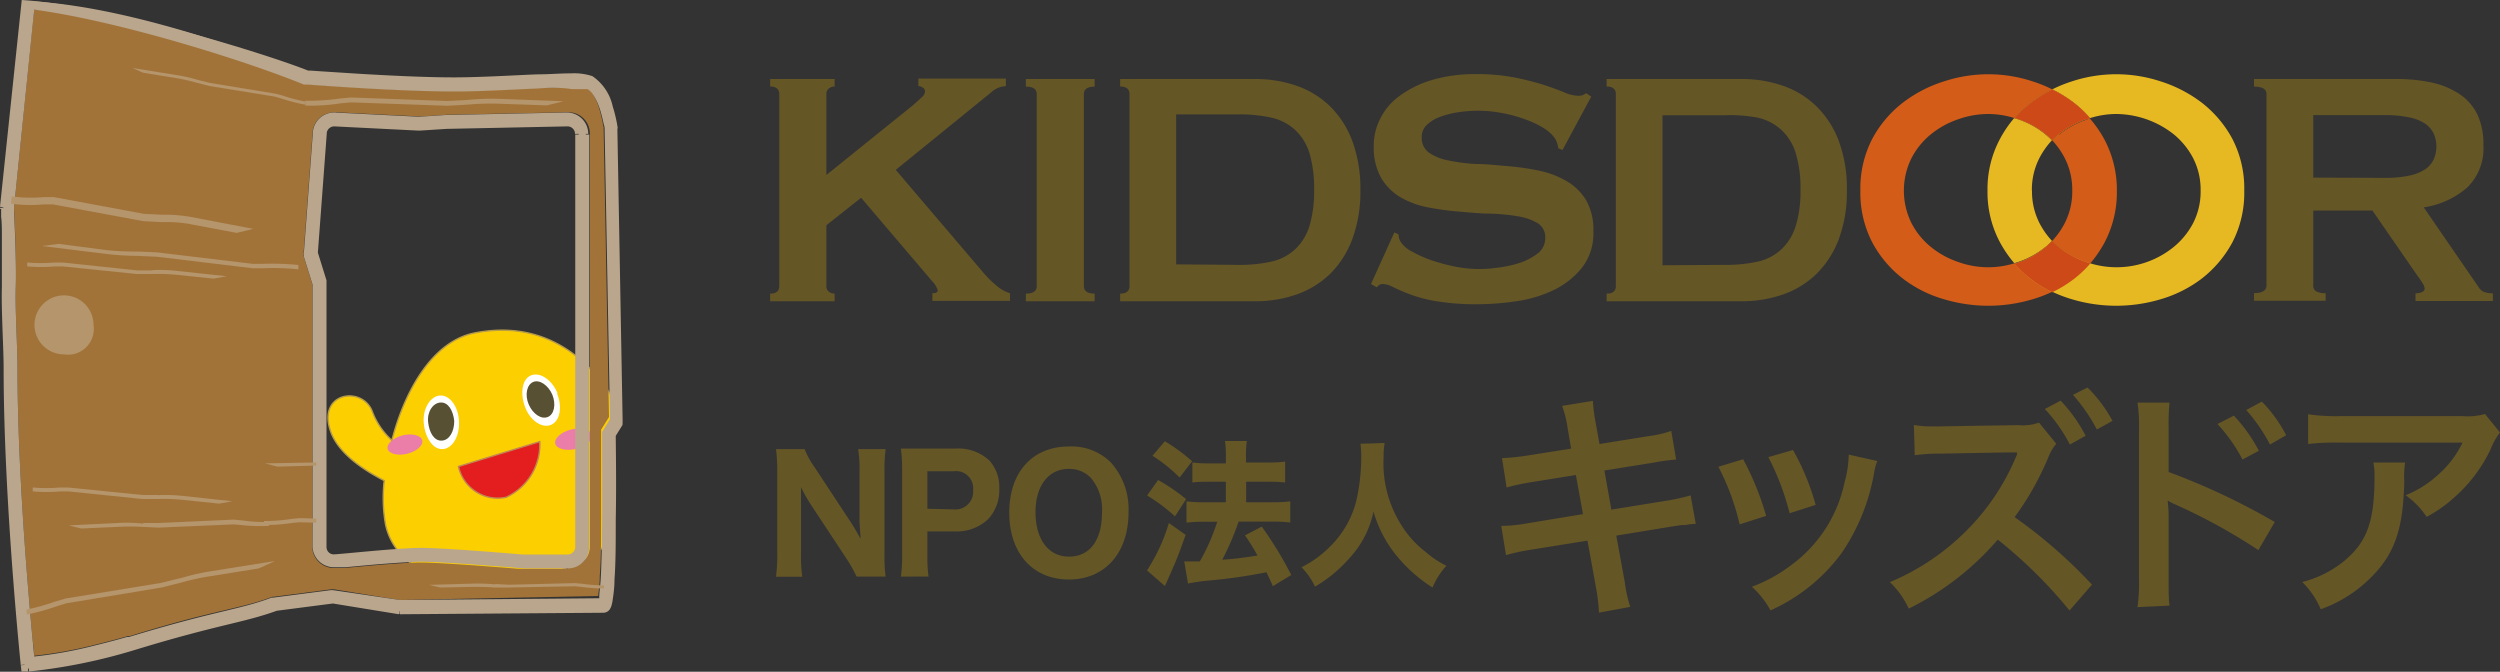 <svg xmlns="http://www.w3.org/2000/svg" viewBox="0 0 200 53.74"><rect x="0" y="0" width="200" height="53.74" fill="#333333" stroke="none"/><defs><clipPath id="a"><path d="M.76 16.6S1 20.64.9 23c-.06 1.78.1 4.73.1 6.48 0 10.44 1.4 23.68 1.4 23.68a44.08 44.08 0 008.29-1.69c6.9-2.1 8.71-2.13 11.45-3.16l4.62-.6 5.35.87 16.36-.14c.64 0 .39-13.75.39-13.75l.62-1-.42-23.3s-.44-3.16-1.74-3.76c-.55-.29-3.16-.15-6 0-1.64.07-3.36.15-4.83.15-4.65 0-11.78-.56-11.78-.56C19.53 4.13 10 .74 2.46.37z" fill="none"/></clipPath><clipPath id="b"><path d="M25.59 43.75V22.68l-.72-2.31.73-9.61a1.16 1.16 0 011.16-1.16l6.8.35 2.17-.15 9.7-.2a1.16 1.16 0 011.15 1.16v33a1.16 1.16 0 01-1.16 1.16H41.8s-6.23-.53-8.11-.53-6.94.52-6.94.52a1.15 1.15 0 01-1.16-1.16M.56 16.6S.78 20.64.7 23c0 1.82.15 4.77.15 6.52 0 10.44 1.4 23.68 1.4 23.68a44.08 44.08 0 008.29-1.69c6.89-2.1 8.71-2.13 11.44-3.16l4.62-.6 5.36.87 16.35-.14c.64 0 .39-13.75.39-13.75l.63-1-.43-23.3s-.44-3.16-1.74-3.76c-.55-.29-3.16-.15-6 0-1.63.07-3.35.15-4.82.15-4.66 0-11.79-.56-11.79-.56C19.33 4.13 9.83.74 2.26.37z" fill="none"/></clipPath></defs><path d="M25.9 17.24" fill="#dfe6c2"/><g clip-path="url(#a)"><path d="M51.26 37.22C50.34 33.08 46.47 25 38 26.63c-3.4.65-5.63 4.64-6.65 8.6A6 6 0 0129.81 33c-.72-2.16-4.43-1.68-3.38 1.45.6 1.82 2.69 3.16 4.31 4a12.15 12.15 0 00.11 3.54c.93 4.14 6.27 5.49 11.81 4.26s9.52-4.83 8.6-9" fill="#fccf00"/><path d="M51.26 37.22C50.34 33.08 46.47 25 38 26.63c-3.4.65-5.63 4.64-6.65 8.6A6 6 0 0129.81 33c-.72-2.16-4.43-1.68-3.38 1.45.6 1.82 2.69 3.16 4.31 4a12.15 12.15 0 00.11 3.54c.93 4.14 6.27 5.49 11.81 4.26s9.52-4.89 8.6-9.03z" fill="none" stroke="#b79c4a" stroke-width=".113"/><path d="M44.56 31.47c.45 1.09.24 2.22-.48 2.52s-1.68-.35-2.08-1.44-.24-2.23.48-2.52 1.67.34 2.13 1.44" fill="#fff"/><path d="M44.18 31.56c.32.78.16 1.59-.36 1.8s-1.19-.24-1.52-1-.16-1.58.35-1.8 1.2.25 1.53 1" fill="#575032"/><path d="M36.72 33.71c.06 1.19-.53 2.18-1.31 2.22S34 35 33.9 33.84s.54-2.17 1.32-2.2 1.45.89 1.5 2.07" fill="#fff"/><path d="M36.34 33.68c0 .84-.39 1.54-1 1.57s-1-.64-1.09-1.48.39-1.54 1-1.57 1 .64 1.09 1.48" fill="#575032"/><path d="M43.18 35.33a4.64 4.64 0 01-2.69 4.45 3.21 3.21 0 01-3.81-2.46z" fill="#e41d1f"/><path d="M43.18 35.33a4.64 4.64 0 01-2.69 4.45 3.21 3.21 0 01-3.81-2.46z" fill="none" stroke="#c18751" stroke-width=".113"/></g><path d="M47.34 34.77c.11.43-.46.94-1.26 1.14s-1.55 0-1.66-.41.46-.94 1.27-1.14 1.54 0 1.65.41" fill="#ea7ea8"/><path d="M2.74 52.52c0-.39-.09-.94-.16-1.64-.13-1.4-.3-3.38-.48-5.69-.35-4.6-.7-10.51-.7-15.71 0-1.78-.2-4.73-.14-6.5.07-2.2-.11-5.85-.14-6.35L2.73.77h2.46c6.86.92 14.61 4.14 19.13 5.95l.2-.52-.2.51h.16s7.13.56 11.83.56c2 0 4.55-.15 6.64-.24 1 0 2-.08 2.71-.07H46.89c.35.11.82.94 1.06 1.76.12.41.21.81.27 1.1 0 .14.05.27.07.35s0 .07 0 .09l.43 23.1-.54.87-.09.14v6.99c0 1.72 0 3.42-.11 4.7 0 .63-.07 1.16-.12 1.5v.12L32 48l-5.31-.86h-.16l-4.62.6.07.55-.07-.55h-.12c-2.64 1-4.5 1-11.42 3.15h-.16l-.6.17c-.52.14-1.23.33-2.05.53a33.71 33.71 0 01-4.76.86m42.68-7.05a1.7 1.7 0 001.71-1.71v-33a1.7 1.7 0 00-1.71-1.71l-9.69.2-2.14.14-6.77-.34V9A1.72 1.72 0 0025 10.72l-.72 9.6h.55l-.55-.05V20.48l.7 2.24v21a1.72 1.72 0 001.72 1.72h.87l1.94-.18c1.5-.13 3.24-.26 4.13-.26s2.94.13 4.72.26l2.34.18.73.06H45.37M26.6 47.71l.09-.54-.09.54m15.15-2.24v-.55.55M35.69 9.25v.53-.55m9.72-.2v.55-.55m-18.65.57v-.55.55m20.39-3l-.23.51.22-.49" fill="#a27339"/><path d="M1.69 53.22l.56-.06v.56h-.53l-.06-.52m.56-.06l-.56.06S.29 40 .29 29.48H1.4c0 5.2.35 11.11.7 15.71.18 2.31.35 4.29.48 5.69.07.7.12 1.25.16 1.64a33.71 33.71 0 004.76-.86c.82-.2 1.53-.39 2.05-.53l.6-.17h.16c6.92-2.11 8.78-2.16 11.42-3.15h.12l.07.55-.07-.55 4.62-.6h.16L32 48l15.94-.14v-.12c0-.34.09-.87.12-1.5.07-1.28.1-3 .11-4.7s0-3.43 0-4.72v-1.99V34.54l.09-.14.54-.87-.43-23.1a.51.51 0 000-.09c0-.08 0-.21-.06-.35-.06-.29-.15-.69-.27-1.1-.24-.82-.71-1.65-1.06-1.76h-1.23C44.94 7 44 7 43 7.08c-2.09.09-4.59.24-6.64.24-4.69 0-11.82-.56-11.83-.56H24.32l.2-.51-.2.52C19.8 4.91 9.59 1.69 2.73.77L1.74 0C9 .47 21.31 4.32 24.66 5.65h.22l.87.06 2.95.19c2.36.14 5.3.29 7.61.29 2 0 4.49-.15 6.59-.24 1.06 0 2-.09 2.78-.08a4.69 4.69 0 011.71.22 3.94 3.94 0 011.63 2.43 11.07 11.07 0 01.4 1.75l-.58.07.55-.07v.06l.42 23.3v.17l-.01.2-.54.87c0 .72.06 3.72 0 6.72 0 1.73 0 3.45-.1 4.75 0 .66-.08 1.2-.14 1.61a3.06 3.06 0 01-.11.53 1.09 1.09 0 01-.13.27.63.63 0 01-.5.27L32 49.14v-.56l-.09.56-5.28-.86-4.48.58c-2.8 1-4.6 1.07-11.41 3.15a44.84 44.84 0 01-8.42 1.71v-.56m45.81-4.96h-.06.06m0 0h-.06.06m-21.53-.48l.09-.55-.09.54M46.93 7.13l.23-.51-.22.49m-15.06 42l.09-.56v.56h-.09m9.93-3.67h-.32l-.73-.06-2.34-.18c-1.78-.13-3.82-.26-4.72-.26-.89 0-2.63.13-4.13.26l-1.94.18h-.87A1.72 1.72 0 0125 43.75v-21l-.7-2.24V20.3l.55.05h-.55l.72-9.6A1.72 1.72 0 0126.75 9v.6-.55.55V9l6.77.34 2.14-.14 9.69-.2a1.71 1.71 0 011.71 1.71H46a.59.59 0 00-.17-.42.6.6 0 00-.42-.18l-9.67.2-2.17.14h-.06l-6.78-.34a.6.6 0 00-.42.18.56.56 0 00-.17.42l-.71 9.5.69 2.22-.53.16.53-.16V43.75a.6.6 0 00.17.43.59.59 0 00.4.17c.43 0 5.12-.52 7-.52s7.65.49 8.12.53h3.61a.6.6 0 00.42-.18.58.58 0 00.18-.42v-33h1.12v33a1.7 1.7 0 01-1.71 1.71H41.8m0 0v-.55.57m-6-35.67v-.53.55m9.7-.13v-.66V9.67M.29 29.48c0-1.71-.2-4.67-.14-6.53h1.11L.15 23v-4c0-.65 0-1.23-.06-1.64v-.65H0v-.09l.54.06-.54-.14L1.74 0l1 .77-1.62 15.86c0 .5.21 4.15.14 6.35-.06 1.77.14 4.72.14 6.5H.29" fill="#b9a68c"/><path d="M7.48 26a2.06 2.06 0 01-2.36 2.35A2.36 2.36 0 117.48 26" fill="#b5956c"/><path d="M33.78 35.22c.1.41-.44.89-1.2 1.08s-1.47 0-1.57-.39.44-.89 1.2-1.08 1.47 0 1.57.39" fill="#ea7ea8"/><g clip-path="url(#b)" fill="#b5956c"><path d="M13 17.18l-1.49-.07-7.2-1.34H3.5a11.61 11.61 0 01-2.68-.07l-.08.57a11 11 0 002.74.08h.75l7.22 1.34 1.55.08a10.38 10.38 0 012.42.2l3.51.66 1.33-.32-4.76-.91a11.61 11.61 0 00-2.5-.22M14.38 46.26l-1.52.38-7.61 1.24-.82.24a16.55 16.55 0 01-2.71.72l.08.39a18.37 18.37 0 002.77-.74l.75-.23L12.93 47l1.59-.4a18.3 18.3 0 012.48-.53l3.71-.6 1.29-.59-5 .8a17.3 17.3 0 00-2.55.58M15.82 6.39l1 .25 5.25.86.55.15a12.6 12.6 0 001.86.48l-.07.24a13.82 13.82 0 01-1.9-.49L22 7.73l-5.25-.85-1.05-.27a15.33 15.33 0 00-1.7-.38l-2.55-.41-.85-.38 3.47.56a12.14 12.14 0 011.75.39M39.62 46.72l1.07.06 5.31-.13.58.05a12.23 12.23 0 001.91.13v.25a14.23 14.23 0 01-2-.13L46 46.9l-5.34.1h-1.11s-.4-.05-1.75-.05l-2.59.05-.89-.21 3.5-.1a15.78 15.78 0 011.8.06"/><path d="M37.35 8l-1.57.08-7.71-.28-.84.08a18.2 18.2 0 01-2.8.18v.39a16.36 16.36 0 002.87-.19l.78-.07 7.71.27 1.63-.09A19.85 19.85 0 0140 8.3l3.75.13 1.34-.33L40 7.91a20.54 20.54 0 00-2.65.09M11.49 41.84h1.21l6-.27.66.06a13.15 13.15 0 002.17.13v.31a13.7 13.7 0 01-2.25-.07l-.61-.05-6 .26-1.27-.06a17.14 17.14 0 00-2 0l-2.9.13-1-.25 3.93-.19a11.66 11.66 0 012 .05"/><path d="M31.15 41.54l-1.21.08-6-.17-.66.07a13.36 13.36 0 01-2.16.16V42a14.06 14.06 0 002.22-.16l.6-.06 6 .16 1.26-.08a16.43 16.43 0 012-.07l2.9.08 1-.27-3.93-.12a14.35 14.35 0 00-2 .07M11 20.47l1.57.07 7.65.92h.85a18.5 18.5 0 012.8.09v-.35a21 21 0 00-2.87-.09h-.78l-7.66-.92-1.56-.07A21.52 21.52 0 018.42 20l-3.72-.49-1.36.17 5.05.62a21.92 21.92 0 002.61.17M12.16 21.63h-1.21L5 21h-.64a12.68 12.68 0 01-2.18 0v.31a12.14 12.14 0 002.22 0H5l5.93.61h1.26a15.41 15.41 0 012 .07l2.89.3 1.06-.19-3.92-.42a12 12 0 00-2-.07M12.6 39.6h-1.21L5.45 39H4.8a12.7 12.7 0 01-2.18 0v.31a12.26 12.26 0 002.23 0h.6l5.94.61h1.26a15.4 15.4 0 012 .07l2.88.3 1.06-.19-3.91-.42a13.75 13.75 0 00-2-.07M27.15 37.06l1.21.08 6-.17.64.03a13.4 13.4 0 002.17.16v.31a14.06 14.06 0 01-2.22-.16l-.6-.07-6 .17-1.26-.08a14.49 14.49 0 00-2-.08l-2.9.08-1-.26 3.94-.07a14.9 14.9 0 012 .08"/></g><path d="M46.58 43.76a1.16 1.16 0 01-1.16 1.16H41.8s-6.23-.53-8.11-.53-6.94.52-6.94.52a1.15 1.15 0 01-1.16-1.16V22.68l-.72-2.31.73-9.61a1.16 1.16 0 011.15-1.16l6.81.35 2.17-.15 9.7-.2a1.16 1.16 0 011.15 1.16v33m2.75-10.08l-.43-23.3s-.44-3.16-1.74-3.76c-.87-.45-6.8.14-10.85.14-4.66 0-11.79-.56-11.79-.56C19.33 4.13 9.83.74 2.26.37L.56 16.6S.78 20.64.7 23c0 1.82.15 4.77.15 6.52 0 10.44 1.4 23.68 1.4 23.68a44.28 44.28 0 008.29-1.69c6.89-2.1 8.71-2.13 11.44-3.16l4.62-.6 5.36.87 16.35-.14c.64 0 .39-13.75.39-13.75l.63-1" fill="none" stroke="#b9a68c" stroke-linecap="round" stroke-linejoin="round" stroke-width=".564"/><path d="M68 41.68a15.87 15.87 0 01.84 1.43c0-.44-.08-1.11-.08-1.57v-3.8a10.15 10.15 0 00-.11-1.81h2.2a13.15 13.15 0 00-.09 1.82v6.64a11.84 11.84 0 00.09 1.74h-2.32a11.57 11.57 0 00-.83-1.47l-2.83-4.29a12.47 12.47 0 01-.79-1.4v5.25a12.27 12.27 0 00.1 1.92h-2.1a13.07 13.07 0 00.1-1.93v-6.53a13 13 0 00-.1-1.75h2.29a6.62 6.62 0 00.79 1.44zM72.07 46.13a10.89 10.89 0 00.1-1.73v-6.79a12.14 12.14 0 00-.1-1.72h4.3a3.67 3.67 0 012.77.94 3.16 3.16 0 01.8 2.26 3.38 3.38 0 01-.87 2.42 3.63 3.63 0 01-2.73 1h-2.15v1.85a12.67 12.67 0 00.09 1.76zm4.22-5.38a1.42 1.42 0 001.56-1.56 1.37 1.37 0 00-1.56-1.49h-2.1v3zM88.87 37a5.57 5.57 0 011.41 4c0 3.24-1.89 5.36-4.77 5.36s-4.77-2.1-4.77-5.35 1.87-5.29 4.77-5.29A4.44 4.44 0 0188.87 37m-.71 4a3.87 3.87 0 00-.9-2.78 2.38 2.38 0 00-1.75-.71c-1.64 0-2.67 1.35-2.67 3.47s1 3.55 2.68 3.55 2.64-1.33 2.64-3.53M125.41 34.26a8.42 8.42 0 00-.44-1.79l2.46-.4a13.69 13.69 0 00.23 1.79l.3 1.66 3.94-.63a8.75 8.75 0 001.8-.42l.39 2.29a16.09 16.09 0 00-1.8.25l-3.94.63.56 3.13 4.39-.71a16.5 16.5 0 001.95-.43l.41 2.28a4.2 4.2 0 00-.86.1 1.36 1.36 0 00-.3 0l-.75.11-4.45.73.68 3.7a11 11 0 00.44 2l-2.5.46a14.84 14.84 0 00-.24-2l-.68-3.76-4.61.74a16.1 16.1 0 00-1.91.42l-.38-2.34a11.73 11.73 0 002-.19l4.54-.75-.57-3.13-3.48.56a17.6 17.6 0 00-2.06.44l-.37-2.35a18.45 18.45 0 002.06-.21l3.47-.55zM139.45 36.74a22.4 22.4 0 011.84 4.53l-2.12.68a19.2 19.2 0 00-1.7-4.61zm10.73.14a4.53 4.53 0 00-.26 1 16.33 16.33 0 01-2.58 6.35 14.32 14.32 0 01-5.7 4.6 7.16 7.16 0 00-1.49-1.89 11.94 11.94 0 003.17-1.75 11 11 0 004.25-6.62 8.72 8.72 0 00.33-2.2zm-6.74-.88a19.12 19.12 0 011.81 4.39l-2.08.67a20.85 20.85 0 00-1.7-4.49zM165.56 48.84a37.15 37.15 0 00-5.74-5.67 22.53 22.53 0 01-7.12 5.52 6.88 6.88 0 00-1.51-2.12 18.91 18.91 0 006.13-4.12 18.34 18.34 0 003.89-5.74l.09-.21.06-.14a1 1 0 010-.17 3.18 3.18 0 01-.41 0h-.17l-5.6.1a13.79 13.79 0 00-2 .13l-.07-2.42a8.54 8.54 0 001.65.11h.45l6.24-.1a3.93 3.93 0 001.67-.2l1.38 1.69a3.83 3.83 0 00-.6 1 23.17 23.17 0 01-2.73 4.87 39.93 39.93 0 016.19 5.4zm-.71-16.79a12.24 12.24 0 012 2.81l-1.26.7a12.89 12.89 0 00-2-2.84zm2.9 2.31a14 14 0 00-1.91-2.77L167 31a11.28 11.28 0 012 2.67zM171 48.57a13.21 13.21 0 00.12-2.13V34.21a12 12 0 00-.12-2h2.56a17.88 17.88 0 00-.07 2v3.55a54.43 54.43 0 018.49 4l-1.31 2.25a45.27 45.27 0 00-6.62-3.64 5.11 5.11 0 01-.64-.33 10.49 10.49 0 01.08 1.3v5c0 1 0 1.56.07 2.11zm7.71-15.32a12.76 12.76 0 012 2.81l-1.31.7a13.24 13.24 0 00-2-2.84zm2.89 2.31a13.88 13.88 0 00-1.9-2.76l1.25-.67a11 11 0 011.94 2.69zM192.41 37a8 8 0 00-.07 1.55c-.08 3.26-.58 5.09-1.86 6.75a10.83 10.83 0 01-4.82 3.44 6.79 6.79 0 00-1.48-2.18 8.67 8.67 0 003.28-1.62c1.9-1.55 2.5-3.19 2.5-6.79a5.3 5.3 0 00-.09-1.15zm7.59-2.4a5.3 5.3 0 00-.75 1.34 12 12 0 01-2.88 3.83 11 11 0 01-2.24 1.58 6.4 6.4 0 00-1.68-1.73 8.58 8.58 0 002.73-1.76 7.87 7.87 0 001.82-2.45h-9.81a18.48 18.48 0 00-2.54.11v-2.38a15.12 15.12 0 002.58.15h9.75a5.16 5.16 0 001.82-.17zM92.65 38.4a15.68 15.68 0 012.24 1.53L94 41.31a13.93 13.93 0 00-2.23-1.67zm2.2 4.39c-.52 1.46-.69 1.91-1.13 2.9-.12.29-.22.49-.25.57-.19.45-.21.46-.28.62l-1.43-1.25a14.36 14.36 0 001.75-3.79zm-1.66-7.49a14.52 14.52 0 012.18 1.6l-1 1.3a12.74 12.74 0 00-2.17-1.74zm1.55 9.61a3.49 3.49 0 00.42 0h.83a16.5 16.5 0 001.39-3.17h-1.07a11.84 11.84 0 00-1.39.07v-1.7a10.52 10.52 0 001.4.07h1.75v-1.64h-1.33c-.5 0-.93 0-1.35.06V37a9.49 9.49 0 001.36.07h1.32v-.39a8.8 8.8 0 00-.07-1.4h1.74a10.46 10.46 0 00-.06 1.35V37h1.8a10.17 10.17 0 001.33-.07v1.67a9.15 9.15 0 00-1.32-.06h-1.8v1.64h2.17a10.88 10.88 0 001.36-.07v1.69a10.71 10.71 0 00-1.35-.07h-2.78a22.58 22.58 0 01-1.31 3.05 27.62 27.62 0 002.82-.34 17.16 17.16 0 00-1-1.61l1.34-.7A29.23 29.23 0 01103.3 46l-1.47.89c-.24-.54-.32-.7-.51-1.11a41.47 41.47 0 01-4.28.63 18.57 18.57 0 00-2 .27zM110.77 35.44a6.24 6.24 0 00-.08 1.11 9.22 9.22 0 001.37 5.38 8 8 0 002 2.23 7.4 7.4 0 001.65 1.1A6.16 6.16 0 00114.6 47a12.06 12.06 0 01-3.07-2.79 9.86 9.86 0 01-1.65-3.29A7.72 7.72 0 01108 44.6a10.93 10.93 0 01-2.8 2.33 5.44 5.44 0 00-1.08-1.55 8.63 8.63 0 002.35-1.72 7.78 7.78 0 002.05-3.66 16 16 0 00.38-3.5 7.57 7.57 0 00-.06-1zM66.11 22.88a.57.57 0 00.2.46.75.75 0 00.46.15v.61h-5.16v-.61c.48 0 .73-.2.73-.61V7.53c0-.4-.25-.61-.73-.61v-.6h5.16v.6a.76.76 0 00-.46.16.54.54 0 00-.2.45V14L73 8.45c.31-.27.55-.49.73-.66a.7.7 0 00.27-.43.36.36 0 00-.19-.36.58.58 0 00-.34-.11v-.6h7v.6a1.86 1.86 0 00-1.19.51l-7.62 6.19 7 8.21a8 8 0 001 1 3.06 3.06 0 001.14.66v.61h-6.21v-.61c.29 0 .43-.08.43-.24a1.88 1.88 0 00-.46-.74l-5.67-6.66-2.78 2.2zM82.07 23.49c.58 0 .87-.2.87-.61V7.53q0-.6-.87-.6v-.61h5.5v.61c-.57 0-.86.2-.86.6v15.35c0 .41.29.61.86.61v.61h-5.5zM100.39 6.32a10 10 0 013.33.54 7.24 7.24 0 012.68 1.64 7.61 7.61 0 011.78 2.77 10.91 10.91 0 01.65 3.94 10.86 10.86 0 01-.65 3.93 7.74 7.74 0 01-1.78 2.78 7.38 7.38 0 01-2.68 1.64 10 10 0 01-3.33.54H89.61v-.61c.5 0 .75-.2.75-.61V7.53c0-.4-.25-.61-.75-.61v-.6zm-1.3 14.87a11.59 11.59 0 002.66-.27 4.14 4.14 0 001.89-1 4.38 4.38 0 001.12-1.85 9.79 9.79 0 00.37-2.9 9.91 9.91 0 00-.37-2.91 4.28 4.28 0 00-1.12-1.84 4.15 4.15 0 00-1.89-1 11.59 11.59 0 00-2.66-.27h-5v12zM111.55 18.59l.34.17a1.1 1.1 0 00.14.55 2.25 2.25 0 00.93.81 9.26 9.26 0 001.58.71 15.68 15.68 0 001.88.5 9.9 9.9 0 001.76.19c.38 0 .88 0 1.48-.09a9 9 0 001.79-.36 4.81 4.81 0 001.52-.76 1.53 1.53 0 00.65-1.28 1.32 1.32 0 00-.59-1.17 4.51 4.51 0 00-1.56-.55 16.5 16.5 0 00-2.2-.22c-.82 0-1.66-.09-2.51-.16a22.81 22.81 0 01-2.52-.34 7 7 0 01-2.2-.81 4.42 4.42 0 01-1.55-1.55 5 5 0 01-.59-2.57 4.83 4.83 0 01.49-2.11 5 5 0 011.5-1.82 8.36 8.36 0 012.57-1.3 12.06 12.06 0 013.65-.5 15.66 15.66 0 013.11.28 23.38 23.38 0 012.28.58c.64.21 1.18.41 1.62.59a2.9 2.9 0 001.1.28.9.9 0 00.67-.21l.41.28L125 12l-.34-.14a2 2 0 00-.27-.8 3.11 3.11 0 00-.89-.81 7.55 7.55 0 00-1.48-.7 10.75 10.75 0 00-1.82-.5 10 10 0 00-2-.19 10.28 10.28 0 00-1.54.12 7 7 0 00-1.43.36 3 3 0 00-1.07.64 1.29 1.29 0 00-.42 1 1.42 1.42 0 00.59 1.24 4.07 4.07 0 001.56.62 14.47 14.47 0 002.19.28c.82 0 1.66.1 2.52.17a20.94 20.94 0 012.52.36 7.33 7.33 0 012.19.83 4.42 4.42 0 011.57 1.52 4.78 4.78 0 01.59 2.51 4.47 4.47 0 01-.93 2.93 6.57 6.57 0 01-2.32 1.8 10.15 10.15 0 01-3 .87 21.59 21.59 0 01-3 .23 19.21 19.21 0 01-3.22-.23 10.87 10.87 0 01-2.16-.55 14.13 14.13 0 01-1.37-.58 1.91 1.91 0 00-.88-.26.55.55 0 00-.44.27l-.47-.27zM191.65 6.32a13.4 13.4 0 012.88.28 6.57 6.57 0 012.22.92 4.15 4.15 0 011.43 1.62 5.46 5.46 0 01.49 2.45 4.37 4.37 0 01-1.29 3.41 6.86 6.86 0 01-3.48 1.59l4.41 6.41a.88.88 0 00.55.4 2.39 2.39 0 00.57.07v.61h-6.19v-.61a1.29 1.29 0 00.51-.1c.15-.07.22-.16.22-.27a.82.82 0 00-.13-.39 6.94 6.94 0 00-.4-.59l-3.65-5.28h-4.73v6a.55.55 0 00.21.46 1.48 1.48 0 00.78.15v.61h-5.73v-.61c.64 0 1-.2 1-.61V7.53q0-.6-1-.6v-.61zm-.86 7.91a9.19 9.19 0 002-.19 3.52 3.52 0 001.26-.52 2 2 0 00.66-.8 2.58 2.58 0 000-2 2 2 0 00-.66-.8 3.52 3.52 0 00-1.26-.52 9.19 9.19 0 00-2-.19h-5.73v5zM139.31 6.32a10 10 0 013.32.54 7.16 7.16 0 012.68 1.64 7.63 7.63 0 011.79 2.77 10.91 10.91 0 01.65 3.94 10.86 10.86 0 01-.65 3.93 7.76 7.76 0 01-1.79 2.78 7.29 7.29 0 01-2.68 1.64 10 10 0 01-3.32.54h-10.78v-.61c.49 0 .74-.2.74-.61V7.53c0-.4-.25-.61-.74-.61v-.6zM138 21.19a11.65 11.65 0 002.66-.27 4.1 4.1 0 001.88-1 4.28 4.28 0 001.12-1.85 9.44 9.44 0 00.38-2.9 9.55 9.55 0 00-.38-2.91 4.19 4.19 0 00-1.12-1.84 4.12 4.12 0 00-1.88-1 11.65 11.65 0 00-2.66-.2h-5v12z" fill="#655626"/><path d="M162.55 15.25a5.54 5.54 0 01.6-2.6 6.37 6.37 0 011-1.42 6.52 6.52 0 00-.54-.5 7 7 0 00-2.17-1.19 2.8 2.8 0 00-.31-.09 9.37 9.37 0 00-1.13 1.66 8.5 8.5 0 00-1 4.14 8.5 8.5 0 001 4.14 9.37 9.37 0 001.14 1.66 2.8 2.8 0 00.31-.09 7 7 0 002.17-1.19 5.16 5.16 0 00.54-.5 6.37 6.37 0 01-1-1.42 5.54 5.54 0 01-.6-2.6M178.59 11.11a9.17 9.17 0 00-2.44-2.89 10.8 10.8 0 00-3.3-1.71 11.34 11.34 0 00-7.1 0 10.76 10.76 0 00-1.57.64 10.6 10.6 0 011.73 1.07 8.32 8.32 0 011.29 1.23 7 7 0 012.1-.33 7.51 7.51 0 014.58 1.61 6.13 6.13 0 011.57 1.92 5.54 5.54 0 01.6 2.6 5.54 5.54 0 01-.6 2.6 6.13 6.13 0 01-1.57 1.92 7.24 7.24 0 01-6.68 1.29 8.75 8.75 0 01-1.29 1.22 9.91 9.91 0 01-1.73 1.06 10.6 10.6 0 001.57.6 12.38 12.38 0 007.1 0 10.06 10.06 0 003.3-1.66 9.17 9.17 0 002.44-2.89 8.61 8.61 0 00.95-4.14 8.61 8.61 0 00-.95-4.14" fill="#e6b821"/><path d="M164.72 10.73c-.19.16-.37.33-.54.5a6.37 6.37 0 011 1.42 5.54 5.54 0 01.6 2.6 5.54 5.54 0 01-.6 2.6 6.37 6.37 0 01-1 1.42c.17.17.35.34.54.5a7.28 7.28 0 002.17 1.23l.31.1a9.88 9.88 0 001.15-1.67 8.61 8.61 0 001-4.14 8.61 8.61 0 00-1-4.14 9.41 9.41 0 00-1.15-1.66c-.1 0-.21.05-.31.09a7.28 7.28 0 00-2.17 1.19M161.16 21.06a7.06 7.06 0 01-4.5-.1 7 7 0 01-2.17-1.19 6 6 0 01-1.57-1.92 5.85 5.85 0 010-5.2 6 6 0 011.57-1.92 7 7 0 012.17-1.19 7.22 7.22 0 012.4-.42 7 7 0 012.1.33 8 8 0 011.3-1.23 11 11 0 011.72-1.07 10.32 10.32 0 00-1.57-.64 11.31 11.31 0 00-7.09 0 10.58 10.58 0 00-3.3 1.71 9 9 0 00-2.44 2.89 8.61 8.61 0 00-.95 4.14 8.61 8.61 0 00.95 4.14 9 9 0 002.44 2.89 9.87 9.87 0 003.3 1.66 12.34 12.34 0 007.09 0 10.19 10.19 0 001.57-.6 10.21 10.21 0 01-1.72-1.06 8.35 8.35 0 01-1.3-1.22" fill="#d25c18"/><path d="M161.16 9.45a2.8 2.8 0 01.31.09 7 7 0 012.17 1.19 6.52 6.52 0 01.54.5c.17-.17.35-.34.54-.5a7.28 7.28 0 012.17-1.19c.1 0 .21-.06.31-.09a8.32 8.32 0 00-1.29-1.23 10.6 10.6 0 00-1.73-1.07 11 11 0 00-1.72 1.07 8 8 0 00-1.3 1.23" fill="#e5b723"/><path d="M161.16 9.45a2.8 2.8 0 01.31.09 7 7 0 012.17 1.19 6.52 6.52 0 01.54.5c.17-.17.35-.34.54-.5a7.28 7.28 0 012.17-1.19c.1 0 .21-.06.31-.09a8.32 8.32 0 00-1.29-1.23 10.6 10.6 0 00-1.73-1.07 11 11 0 00-1.72 1.07 8 8 0 00-1.3 1.23" fill="#cd4a18"/><path d="M167.2 21.06l-.31-.1a7.28 7.28 0 01-2.17-1.19 8.63 8.63 0 01-.54-.5 6.52 6.52 0 01-.54.5 7 7 0 01-2.17 1.23l-.31.1a8.35 8.35 0 001.3 1.22 10.21 10.21 0 001.72 1.06 9.91 9.91 0 001.73-1.06 8.75 8.75 0 001.29-1.22" fill="#e5b723"/><path d="M167.2 21.06l-.31-.1a7.28 7.28 0 01-2.17-1.19 8.63 8.63 0 01-.54-.5 6.52 6.52 0 01-.54.5 7 7 0 01-2.17 1.23l-.31.1a8.35 8.35 0 001.3 1.22 10.21 10.21 0 001.72 1.06 9.91 9.91 0 001.73-1.06 8.75 8.75 0 001.29-1.22" fill="#cd4a18"/></svg>
